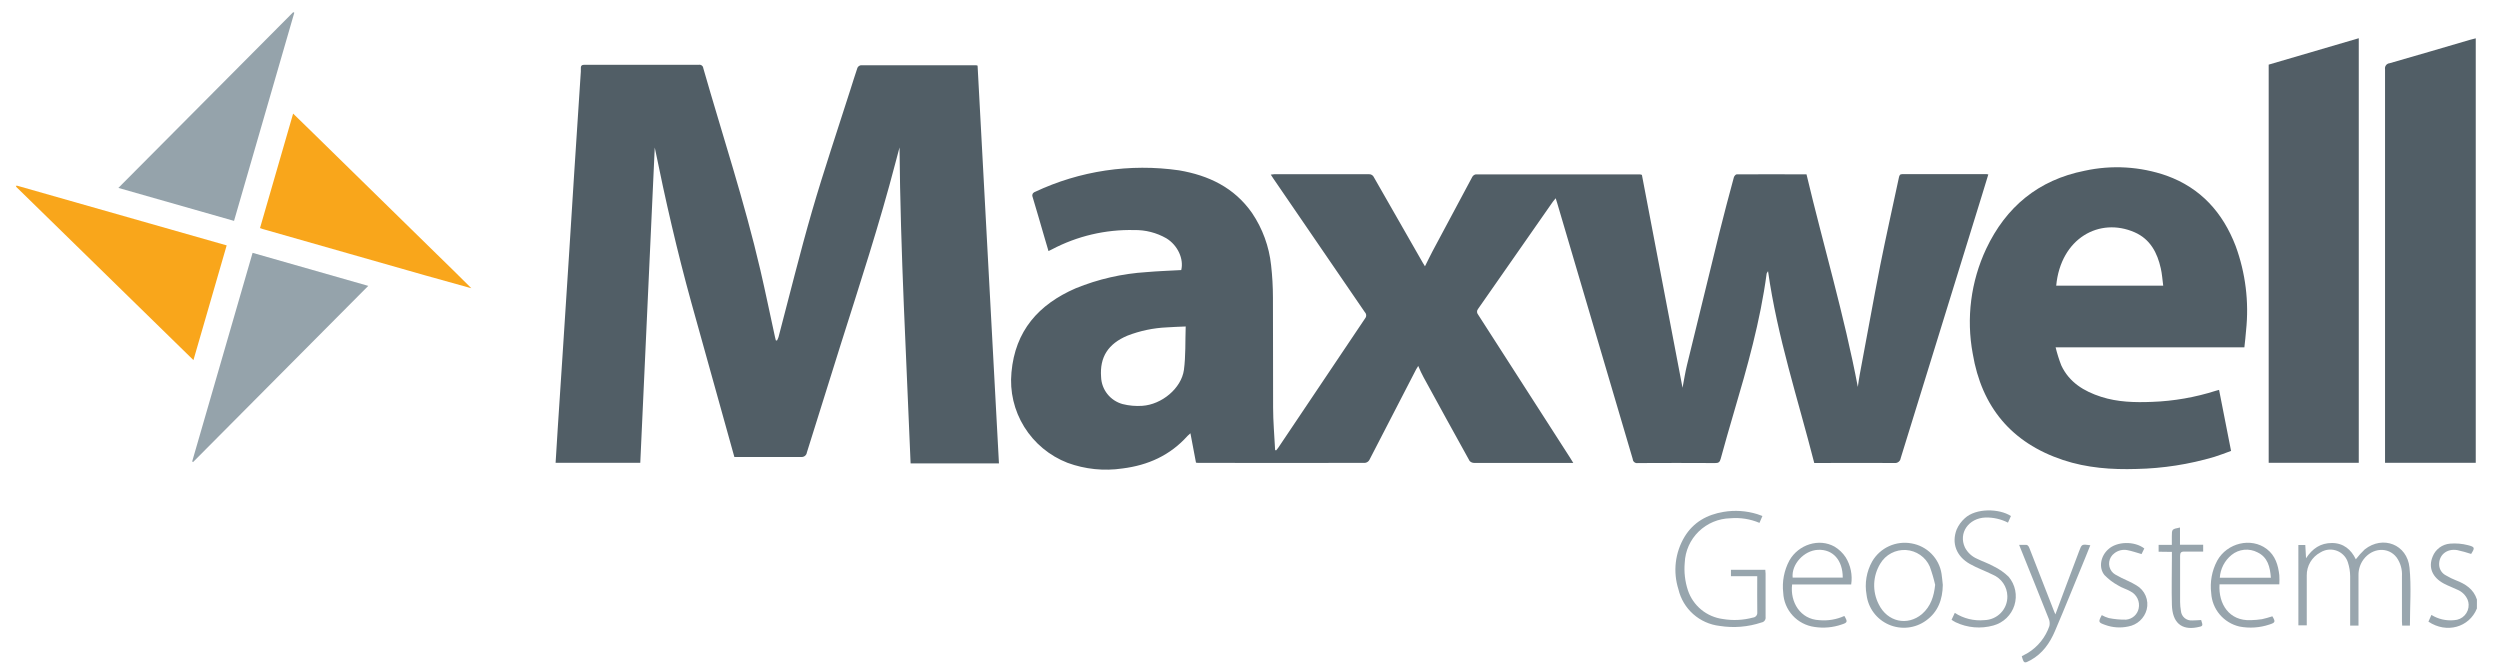 <svg width="183" height="49" viewBox="0 0 183 49" fill="none" xmlns="http://www.w3.org/2000/svg">
<path d="M181.309 44.543C180.744 45.93 179.086 46.392 177.761 45.504L177.98 45.012C178.476 45.321 179.061 45.455 179.643 45.396C179.788 45.39 179.931 45.356 180.063 45.296C180.195 45.236 180.314 45.15 180.412 45.044C180.511 44.938 180.587 44.814 180.637 44.679C180.687 44.543 180.71 44.4 180.704 44.255C180.701 44.133 180.676 44.013 180.63 43.9C180.558 43.733 180.454 43.582 180.323 43.455C180.192 43.328 180.037 43.228 179.867 43.161C179.549 43.004 179.211 42.888 178.898 42.722C178.041 42.265 177.738 41.534 178.072 40.737C178.173 40.477 178.346 40.251 178.571 40.084C178.796 39.917 179.063 39.817 179.343 39.794C179.786 39.758 180.231 39.796 180.66 39.907C181.169 40.036 181.169 40.106 180.887 40.548C180.553 40.437 180.213 40.343 179.87 40.268C179.091 40.136 178.504 40.644 178.547 41.37C178.557 41.529 178.609 41.684 178.698 41.816C178.788 41.949 178.911 42.056 179.056 42.127C179.282 42.263 179.519 42.379 179.765 42.475C180.472 42.745 181.07 43.123 181.311 43.887L181.309 44.543Z" fill="#98A5AD"/>
<path d="M123.162 28.385C123.272 27.81 123.356 27.262 123.485 26.73C124.269 23.498 125.059 20.269 125.856 17.042C126.191 15.685 126.555 14.333 126.919 12.979C126.942 12.893 127.053 12.762 127.127 12.762C128.813 12.749 130.502 12.762 132.236 12.762C133.467 17.95 134.996 23.065 135.993 28.324C136.038 28.027 136.074 27.729 136.13 27.431C136.639 24.758 137.109 22.082 137.635 19.413C138.063 17.269 138.548 15.125 138.999 12.999C139.034 12.835 139.072 12.746 139.253 12.746H145.418C145.46 12.751 145.503 12.759 145.545 12.769C145.387 13.274 145.237 13.778 145.082 14.283C143.095 20.703 141.111 27.121 139.131 33.538C139.117 33.645 139.061 33.743 138.974 33.809C138.888 33.875 138.779 33.905 138.671 33.891H138.653C136.822 33.876 134.991 33.891 133.16 33.891H132.803C131.618 29.238 130.103 24.68 129.421 19.849C129.363 19.95 129.324 19.986 129.319 20.023C128.854 23.502 127.903 26.866 126.911 30.221C126.58 31.341 126.261 32.464 125.952 33.591C125.886 33.843 125.782 33.899 125.535 33.896C123.653 33.886 121.771 33.886 119.889 33.896C119.848 33.904 119.806 33.903 119.766 33.895C119.725 33.886 119.686 33.87 119.652 33.846C119.618 33.823 119.588 33.793 119.566 33.758C119.543 33.724 119.528 33.685 119.521 33.644C119.519 33.636 119.519 33.627 119.521 33.619C117.681 27.372 115.837 21.123 113.989 14.873C113.959 14.769 113.926 14.666 113.877 14.512C113.788 14.626 113.727 14.696 113.671 14.764L108.206 22.596C108.151 22.658 108.12 22.737 108.12 22.819C108.12 22.902 108.151 22.981 108.206 23.043C110.449 26.523 112.688 30.008 114.923 33.495C114.996 33.611 115.068 33.73 115.164 33.886H107.924C107.859 33.888 107.794 33.876 107.733 33.851C107.673 33.826 107.619 33.788 107.575 33.74C106.445 31.703 105.321 29.662 104.206 27.616C104.068 27.363 103.951 27.111 103.814 26.786C103.738 26.909 103.695 26.973 103.661 27.038C102.519 29.253 101.376 31.466 100.233 33.677C100.201 33.732 100.156 33.779 100.102 33.814C100.048 33.85 99.987 33.873 99.923 33.881C95.854 33.891 91.785 33.891 87.716 33.881C87.659 33.883 87.601 33.877 87.546 33.864L87.139 31.715C87.065 31.775 86.994 31.843 86.925 31.911C85.653 33.334 84.031 34.058 82.164 34.292C80.81 34.492 79.427 34.35 78.144 33.879C76.827 33.367 75.715 32.444 74.974 31.249C74.234 30.055 73.905 28.654 74.039 27.258C74.311 24.213 76.022 22.284 78.741 21.103C80.392 20.429 82.143 20.029 83.924 19.918C84.771 19.844 85.626 19.817 86.467 19.769C86.666 18.956 86.213 17.953 85.376 17.443C84.659 17.033 83.842 16.824 83.014 16.84C80.921 16.792 78.852 17.279 77.004 18.253L76.75 18.379C76.651 18.041 76.557 17.718 76.46 17.395C76.173 16.409 75.89 15.423 75.593 14.439C75.559 14.374 75.552 14.298 75.575 14.228C75.597 14.158 75.647 14.1 75.712 14.066C75.73 14.056 75.749 14.048 75.768 14.043C79.048 12.499 82.714 11.952 86.307 12.469C88.479 12.84 90.348 13.73 91.648 15.589C92.42 16.732 92.9 18.045 93.044 19.413C93.133 20.194 93.178 20.98 93.179 21.766C93.194 24.45 93.179 27.134 93.191 29.818C93.191 30.862 93.288 31.904 93.339 32.948L93.415 32.965C93.466 32.9 93.525 32.839 93.57 32.771C95.683 29.613 97.802 26.457 99.928 23.302C99.981 23.238 100.008 23.157 100.004 23.074C100 22.991 99.966 22.913 99.908 22.854C97.666 19.591 95.433 16.329 93.207 13.067C93.151 12.984 93.097 12.898 93.021 12.782C93.105 12.767 93.19 12.757 93.275 12.752H100.2C100.279 12.746 100.358 12.766 100.425 12.808C100.492 12.849 100.544 12.911 100.574 12.984C101.761 15.062 102.948 17.138 104.135 19.211L104.307 19.494C104.508 19.095 104.679 18.737 104.864 18.386C105.831 16.57 106.801 14.756 107.774 12.943C107.801 12.897 107.837 12.857 107.881 12.826C107.925 12.795 107.975 12.774 108.028 12.764H120.052C120.098 12.773 120.143 12.785 120.187 12.8L123.162 28.385ZM86.795 23.898C86.287 23.92 85.854 23.933 85.432 23.963C84.436 24.006 83.454 24.211 82.525 24.571C81.114 25.166 80.491 26.138 80.6 27.598C80.616 28.051 80.777 28.487 81.06 28.843C81.342 29.199 81.732 29.456 82.172 29.578C82.642 29.696 83.128 29.74 83.611 29.707C85.043 29.613 86.475 28.425 86.663 27.078C86.8 26.044 86.755 24.99 86.793 23.898H86.795Z" fill="#515E66"/>
<path d="M65.845 10.792C65.748 11.157 65.649 11.521 65.555 11.884C64.382 16.391 62.933 20.813 61.529 25.252C60.7 27.875 59.878 30.5 59.062 33.124C59.049 33.223 58.997 33.313 58.917 33.374C58.838 33.435 58.737 33.462 58.638 33.45H53.755C52.707 29.678 51.658 25.916 50.609 22.162C49.569 18.404 48.704 14.621 47.928 10.799C47.574 18.487 47.221 26.18 46.868 33.879H40.67C40.726 33.011 40.777 32.158 40.83 31.308C40.942 29.578 41.056 27.848 41.171 26.117C41.332 23.666 41.491 21.212 41.647 18.757C41.776 16.739 41.901 14.722 42.028 12.724C42.184 10.321 42.341 7.917 42.499 5.512C42.516 5.345 42.523 5.176 42.519 5.008C42.506 4.786 42.608 4.741 42.812 4.741H51.173C51.245 4.731 51.319 4.751 51.376 4.795C51.434 4.839 51.472 4.904 51.481 4.975C51.482 4.981 51.482 4.987 51.481 4.993C52.89 9.911 54.497 14.774 55.657 19.761C56.036 21.39 56.372 23.04 56.728 24.662C56.745 24.745 56.768 24.828 56.791 24.914L56.875 24.929C56.919 24.848 56.956 24.764 56.987 24.677C57.798 21.61 58.551 18.525 59.434 15.478C60.303 12.482 61.308 9.523 62.254 6.547C62.422 6.019 62.587 5.49 62.763 4.968C62.785 4.92 62.819 4.877 62.861 4.844C62.903 4.812 62.952 4.789 63.004 4.778H71.463C71.496 4.784 71.528 4.793 71.559 4.804C72.082 14.495 72.603 24.2 73.123 33.919H66.656C66.346 26.18 65.913 18.497 65.845 10.792Z" fill="#515E66"/>
<path d="M164.288 25.426H150.471C150.58 25.875 150.718 26.315 150.885 26.745C151.465 27.986 152.541 28.64 153.8 29.046C155.018 29.439 156.274 29.467 157.541 29.417C159.126 29.359 160.695 29.085 162.205 28.602C162.271 28.579 162.34 28.564 162.436 28.539C162.726 30.022 163.016 31.492 163.314 33.008C162.904 33.155 162.505 33.316 162.093 33.442C160.245 33.99 158.332 34.287 156.404 34.328C154.57 34.386 152.765 34.254 151.018 33.674C147.226 32.413 145.056 29.77 144.405 25.893C143.921 23.295 144.264 20.613 145.387 18.217C146.839 15.145 149.202 13.173 152.597 12.499C154.587 12.063 156.66 12.186 158.583 12.855C161.101 13.758 162.711 15.569 163.649 18.006C164.374 19.984 164.635 22.1 164.412 24.193C164.387 24.594 164.331 24.992 164.288 25.426ZM158.347 20.909C158.288 20.472 158.263 20.051 158.171 19.648C157.917 18.503 157.396 17.504 156.256 17.004C153.69 15.879 150.845 17.428 150.514 20.911L158.347 20.909Z" fill="#515E66"/>
<path d="M172.662 2.798V33.879H166.068V4.731L172.662 2.798Z" fill="#525E66"/>
<path d="M181.225 2.806V33.876H174.585V5.061C174.576 5.013 174.578 4.964 174.588 4.916C174.599 4.869 174.619 4.824 174.648 4.784C174.676 4.744 174.712 4.71 174.754 4.684C174.795 4.658 174.842 4.64 174.89 4.632H174.908C176.869 4.072 178.822 3.495 180.777 2.922C180.915 2.887 181.072 2.851 181.225 2.806Z" fill="#515E66"/>
<path d="M21.543 0.929L17.131 16.169L8.665 13.755L21.462 0.892L21.543 0.929Z" fill="#95A3AB"/>
<path d="M1.211 13.581L16.592 17.963C15.785 20.755 14.982 23.527 14.16 26.36L1.17 13.662L1.211 13.581Z" fill="#F9A61B"/>
<path d="M34.432 21.08C33.308 20.767 32.184 20.46 31.062 20.14L19.239 16.767L19.033 16.694L21.457 8.315L22.939 9.76L31.952 18.588C32.8 19.41 33.637 20.234 34.462 21.058L34.432 21.08Z" fill="#F9A61B"/>
<path d="M14.069 33.773C15.539 28.698 17.009 23.623 18.489 18.508L26.957 20.926L14.13 33.826L14.069 33.773Z" fill="#95A3AB"/>
<path d="M168.24 39.894H168.748C168.766 40.202 168.781 40.5 168.802 40.863C169.27 40.152 169.862 39.746 170.702 39.748C171.541 39.751 172.105 40.227 172.446 40.941C172.644 40.682 172.863 40.439 173.1 40.215C174.422 39.17 176.202 39.846 176.375 41.547C176.518 42.941 176.406 44.361 176.406 45.792H175.839C175.839 45.691 175.823 45.585 175.823 45.479V42.18C175.854 41.692 175.717 41.208 175.434 40.807C174.827 40.01 173.654 40.086 173.011 40.949C172.763 41.285 172.633 41.693 172.642 42.109V45.792H172.032V42.177C172.029 41.834 171.973 41.494 171.866 41.168C171.814 41 171.728 40.844 171.614 40.709C171.501 40.574 171.361 40.463 171.204 40.381C171.047 40.3 170.875 40.25 170.699 40.234C170.522 40.218 170.344 40.238 170.175 40.29C170.062 40.325 169.954 40.374 169.855 40.437C169.547 40.601 169.292 40.845 169.115 41.144C168.939 41.442 168.849 41.783 168.855 42.129V45.776H168.242L168.24 39.894Z" fill="#99A6AE"/>
<path d="M128.63 42.18H126.705V41.708H129.22C129.22 41.809 129.241 41.897 129.241 41.983V45.161C129.248 45.207 129.246 45.254 129.235 45.299C129.224 45.344 129.204 45.386 129.176 45.424C129.149 45.462 129.114 45.493 129.074 45.517C129.034 45.541 128.989 45.557 128.943 45.565C127.956 45.895 126.904 45.981 125.876 45.817C125.157 45.733 124.481 45.431 123.942 44.952C123.403 44.473 123.026 43.84 122.862 43.141C122.659 42.504 122.593 41.832 122.67 41.169C122.748 40.505 122.966 39.865 123.31 39.291C123.958 38.225 124.953 37.672 126.161 37.47C126.985 37.331 127.832 37.388 128.63 37.634C128.745 37.67 128.857 37.715 129.009 37.771C128.935 37.942 128.869 38.091 128.793 38.275C128.122 37.99 127.391 37.874 126.664 37.937C125.795 37.956 124.966 38.303 124.345 38.907C123.724 39.511 123.359 40.327 123.323 41.188C123.262 41.87 123.34 42.556 123.554 43.206C123.738 43.761 124.076 44.252 124.529 44.625C124.982 44.998 125.532 45.236 126.115 45.312C126.849 45.436 127.601 45.4 128.32 45.206C128.366 45.202 128.41 45.189 128.45 45.167C128.491 45.146 128.526 45.117 128.555 45.082C128.585 45.047 128.606 45.006 128.62 44.962C128.633 44.919 128.637 44.873 128.633 44.828C128.633 44.828 128.633 44.828 128.633 44.81C128.62 43.955 128.63 43.09 128.63 42.18Z" fill="#97A5AD"/>
<path d="M142.213 42.818C142.198 43.875 141.87 44.793 140.982 45.428C140.594 45.709 140.139 45.883 139.662 45.935C139.185 45.987 138.703 45.914 138.263 45.723C137.823 45.532 137.442 45.231 137.156 44.849C136.87 44.467 136.69 44.017 136.633 43.544C136.481 42.704 136.626 41.838 137.045 41.093C137.33 40.604 137.76 40.215 138.278 39.979C138.795 39.744 139.373 39.673 139.932 39.778C140.487 39.875 140.996 40.143 141.389 40.543C141.782 40.943 142.038 41.456 142.122 42.008C142.162 42.276 142.185 42.548 142.213 42.818ZM141.656 42.818C141.552 42.361 141.419 41.911 141.259 41.471C141.11 41.129 140.867 40.835 140.559 40.622C140.252 40.408 139.89 40.284 139.515 40.261C139.14 40.239 138.766 40.321 138.435 40.496C138.104 40.672 137.828 40.935 137.638 41.256C137.365 41.703 137.211 42.211 137.191 42.733C137.172 43.255 137.287 43.773 137.526 44.238C138.157 45.524 139.622 45.847 140.69 44.949C141.336 44.384 141.565 43.648 141.654 42.805L141.656 42.818Z" fill="#97A5AD"/>
<path d="M162.469 42.775C162.378 44.213 163.174 45.464 164.758 45.396C165.031 45.39 165.304 45.366 165.574 45.325C165.832 45.267 166.087 45.196 166.337 45.113C166.576 45.512 166.559 45.577 166.119 45.716C165.413 45.953 164.658 46.004 163.926 45.862C163.363 45.731 162.858 45.422 162.485 44.983C162.113 44.543 161.894 43.996 161.861 43.423C161.758 42.607 161.909 41.779 162.294 41.05C163.016 39.738 164.784 39.312 165.933 40.192C166.554 40.669 166.762 41.365 166.846 42.104C166.859 42.327 166.859 42.551 166.846 42.775H162.469ZM166.228 42.288C166.167 41.499 166.002 40.792 165.249 40.432C164.949 40.275 164.609 40.21 164.272 40.243C163.934 40.277 163.614 40.408 163.352 40.621C163.1 40.825 162.894 41.078 162.745 41.365C162.597 41.652 162.51 41.966 162.49 42.288H166.228Z" fill="#97A4AC"/>
<path d="M135.507 42.785H131.183C131.023 44.059 131.773 45.335 133.172 45.396C133.8 45.454 134.432 45.348 135.006 45.088C135.26 45.512 135.242 45.577 134.802 45.716C134.167 45.935 133.486 45.996 132.821 45.892C132.205 45.807 131.638 45.51 131.22 45.052C130.802 44.595 130.559 44.007 130.532 43.39C130.438 42.574 130.596 41.749 130.985 41.024C131.651 39.856 133.154 39.375 134.291 40.015C134.618 40.212 134.896 40.479 135.105 40.797C135.471 41.392 135.613 42.096 135.507 42.785ZM134.889 42.281C134.889 41.002 134.167 40.194 133.07 40.248C132.053 40.295 131.122 41.307 131.222 42.281H134.889Z" fill="#97A4AC"/>
<path d="M147.2 37.773C147.127 37.937 147.063 38.083 146.984 38.257C146.476 37.998 145.91 37.869 145.339 37.882C144.098 37.927 143.342 39.019 143.833 40.076C144.026 40.447 144.344 40.741 144.731 40.906C145.13 41.103 145.56 41.241 145.946 41.461C146.346 41.654 146.712 41.909 147.03 42.217C147.272 42.502 147.437 42.842 147.512 43.207C147.586 43.571 147.567 43.949 147.456 44.304C147.345 44.659 147.146 44.981 146.877 45.24C146.608 45.499 146.277 45.687 145.916 45.786C144.996 46.043 144.013 45.959 143.152 45.549C143.049 45.495 142.949 45.435 142.854 45.368L143.091 44.863C143.734 45.28 144.501 45.467 145.265 45.393C145.721 45.38 146.154 45.189 146.467 44.86C146.781 44.531 146.951 44.093 146.938 43.64V43.627C146.931 43.292 146.826 42.965 146.635 42.688C146.445 42.41 146.177 42.194 145.865 42.064C145.313 41.789 144.723 41.582 144.189 41.279C143.205 40.719 142.839 39.766 143.228 38.757C143.365 38.444 143.568 38.165 143.823 37.937C144.634 37.178 146.348 37.218 147.2 37.773Z" fill="#98A5AD"/>
<path d="M153.011 39.912C152.882 40.235 152.757 40.55 152.627 40.865C151.895 42.631 151.178 44.432 150.42 46.2C150.046 47.073 149.512 47.845 148.64 48.324C148.177 48.576 148.146 48.576 147.994 48.034C148.139 47.958 148.291 47.883 148.436 47.797C149.178 47.341 149.736 46.644 150.016 45.824C150.058 45.632 150.036 45.431 149.952 45.252C149.273 43.537 148.581 41.827 147.892 40.116L147.8 39.882C147.938 39.889 148.077 39.889 148.215 39.882C148.401 39.859 148.485 39.945 148.548 40.109C149.153 41.668 149.761 43.225 150.372 44.783C150.394 44.838 150.42 44.891 150.455 44.972L151.244 42.858C151.559 42.018 151.88 41.181 152.195 40.336C152.386 39.826 152.383 39.826 153.011 39.912Z" fill="#97A5AD"/>
<path d="M156.963 40.147L156.762 40.558C156.399 40.454 156.066 40.336 155.72 40.27C155.554 40.238 155.384 40.241 155.22 40.281C155.056 40.321 154.903 40.395 154.771 40.5C154.671 40.573 154.586 40.666 154.521 40.772C154.457 40.878 154.414 40.996 154.395 41.118C154.377 41.241 154.382 41.365 154.412 41.486C154.443 41.606 154.496 41.719 154.57 41.819C154.64 41.911 154.726 41.989 154.825 42.048C155.14 42.231 155.466 42.394 155.801 42.538C156.003 42.632 156.2 42.736 156.391 42.851C156.691 43.025 156.926 43.292 157.061 43.61C157.196 43.928 157.223 44.281 157.139 44.616C157.057 44.93 156.885 45.215 156.645 45.435C156.405 45.656 156.106 45.803 155.783 45.86C155.224 45.98 154.642 45.941 154.105 45.746C153.596 45.565 153.578 45.534 153.851 45.027C154.011 45.119 154.182 45.191 154.359 45.242C154.777 45.327 155.204 45.366 155.631 45.358C155.851 45.338 156.059 45.248 156.225 45.102C156.39 44.955 156.504 44.761 156.549 44.546C156.604 44.298 156.575 44.04 156.465 43.812C156.355 43.583 156.172 43.398 155.944 43.284C155.654 43.118 155.32 43.032 155.041 42.851C154.672 42.651 154.337 42.395 154.046 42.094C153.606 41.554 153.767 40.702 154.321 40.212C154.952 39.622 156.236 39.592 156.963 40.147Z" fill="#98A5AD"/>
<path d="M158.011 40.386V39.882H158.978V39.264C158.978 38.734 158.978 38.734 159.575 38.613V39.874H161.272V40.379C160.816 40.379 160.361 40.379 159.908 40.379C159.654 40.366 159.58 40.454 159.583 40.704V44.061C159.585 44.282 159.606 44.502 159.644 44.72C159.66 44.92 159.755 45.105 159.908 45.236C160.062 45.366 160.261 45.431 160.463 45.416H160.488C160.699 45.416 160.91 45.396 161.124 45.386C161.272 45.834 161.272 45.834 160.811 45.923C159.674 46.137 159.018 45.567 158.983 44.276C158.95 43.118 158.983 41.958 158.983 40.8V40.399L158.011 40.386Z" fill="#97A4AC"/>
<path d="M34.462 21.05L34.498 21.096L34.432 21.081L34.462 21.05Z" fill="#F9A61B"/>
<path d="M1.109 13.591L1.099 13.574L1.122 13.576L1.109 13.591Z" fill="#F9A61B"/>
</svg>
